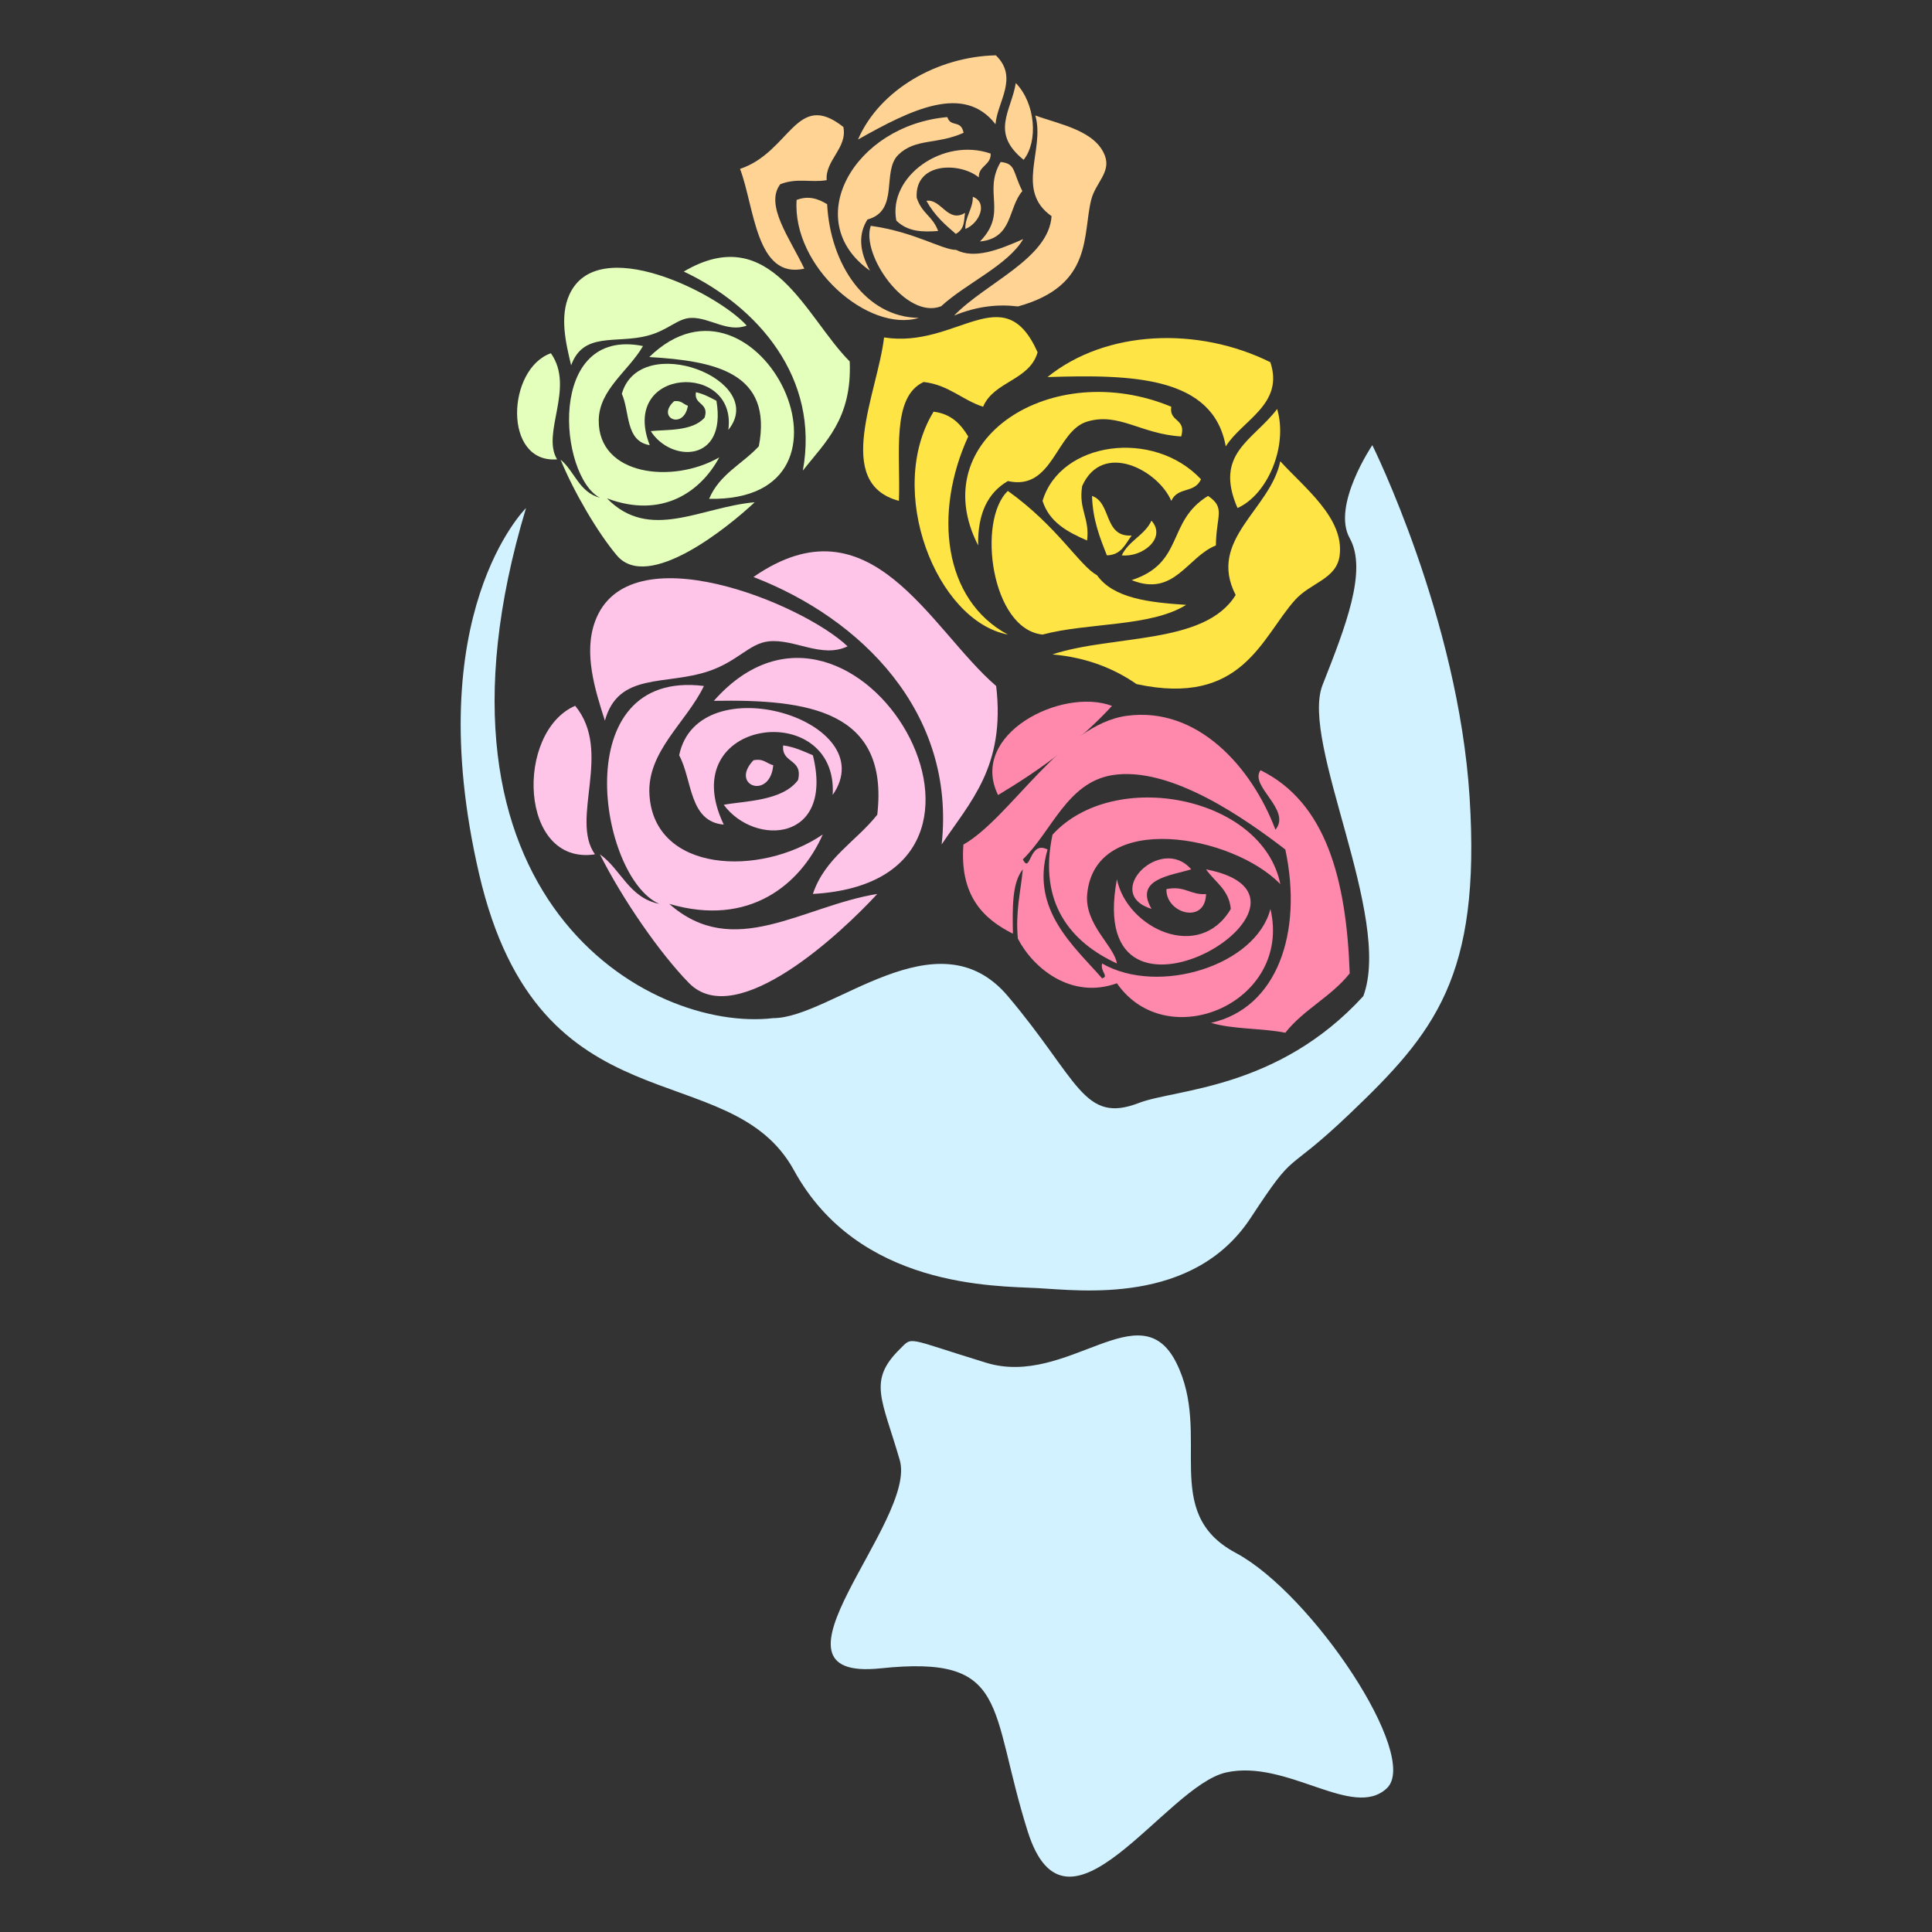 <?xml version="1.0" encoding="UTF-8" standalone="no"?>
<!-- Generator: Adobe Illustrator 15.0.2, SVG Export Plug-In . SVG Version: 6.00 Build 0)  -->

<svg
   xmlns:dc="http://purl.org/dc/elements/1.1/"
   xmlns:cc="http://creativecommons.org/ns#"
   xmlns:rdf="http://www.w3.org/1999/02/22-rdf-syntax-ns#"
   xmlns:svg="http://www.w3.org/2000/svg"
   xmlns="http://www.w3.org/2000/svg"
   xmlns:sodipodi="http://sodipodi.sourceforge.net/DTD/sodipodi-0.dtd"
   xmlns:inkscape="http://www.inkscape.org/namespaces/inkscape"
   version="1.1"
   id="レイヤー_1"
   x="0px"
   y="0px"
   width="64px"
   height="64px"
   viewBox="0 0 64 64"
   enable-background="new 0 0 64 64"
   xml:space="preserve"
   inkscape:version="0.48.4 r9939"
   sodipodi:docname="bouquet_of_flowers.svg"><rect x="0" y="0" width="64" height="64" fill="#333333" stroke="none"/><defs
     id="defs109" /><sodipodi:namedview
     pagecolor="#ffffff"
     bordercolor="#666666"
     borderopacity="1"
     objecttolerance="10"
     gridtolerance="10"
     guidetolerance="10"
     inkscape:pageopacity="0"
     inkscape:pageshadow="2"
     inkscape:window-width="640"
     inkscape:window-height="480"
     id="namedview107" /><g
     id="g3"><g
       id="g5"><path
         fill-rule="evenodd"
         clip-rule="evenodd"
         fill="#FFC5E9"
         d="M31.194,27.973c0.473-4.372-2.666-7.486-6.235-8.859    c3.894-2.701,5.851,1.731,8.04,3.611C33.313,25.389,32.135,26.564,31.194,27.973z"
         id="path7" /><path
         fill-rule="evenodd"
         clip-rule="evenodd"
         fill="#FFC5E9"
         d="M28.077,21.411c-0.863,0.41-1.76-0.262-2.625-0.164    c-0.626,0.07-1.02,0.663-1.969,0.984c-1.443,0.489-2.995,0.021-3.445,1.641c-0.329-1.023-0.71-2.234-0.328-3.281    C20.805,17.585,26.619,20.014,28.077,21.411z"
         id="path9" /><path
         fill-rule="evenodd"
         clip-rule="evenodd"
         fill="#FFC5E9"
         d="M26.928,29.613c0.396-1.19,1.432-1.739,2.133-2.625    c0.396-3.458-2.298-3.826-5.414-3.772C28.341,17.904,34.891,29.163,26.928,29.613z"
         id="path11" /><path
         fill-rule="evenodd"
         clip-rule="evenodd"
         fill="#FFC5E9"
         d="M22.17,29.942c2.134,1.885,4.395,0.078,6.891-0.329    c-1.148,1.25-4.653,4.562-6.235,2.954c-0.97-0.988-2.221-2.804-2.953-4.267c0.703,0.501,0.962,1.444,1.969,1.642    c-1.997-0.86-3.109-7.791,1.476-7.218c-0.579,1.205-1.895,2.174-1.804,3.608c0.161,2.58,3.66,2.725,5.741,1.312    C26.518,29.304,24.817,30.721,22.17,29.942z"
         id="path13" /><path
         fill-rule="evenodd"
         clip-rule="evenodd"
         fill="#FFC5E9"
         d="M19.053,23.38c1.252,1.519-0.181,3.747,0.656,4.921    C17.192,28.684,17.056,24.25,19.053,23.38z"
         id="path15" /><path
         fill-rule="evenodd"
         clip-rule="evenodd"
         fill="#FFC5E9"
         d="M27.584,26.333c0.192-3.215-5.307-2.573-3.609,0.983    c-1.157-0.101-1.035-1.48-1.477-2.296C23.122,21.995,29.298,23.867,27.584,26.333z"
         id="path17" /><path
         fill-rule="evenodd"
         clip-rule="evenodd"
         fill="#FFC5E9"
         d="M25.944,24.692c0.383,0.054,0.678,0.197,0.984,0.328    c0.709,2.871-1.924,3.029-2.953,1.64c0.672-0.129,1.937-0.114,2.461-0.819C26.609,25.121,25.881,25.302,25.944,24.692z"
         id="path19" /><path
         fill-rule="evenodd"
         clip-rule="evenodd"
         fill="#FFC5E9"
         d="M24.959,25.185c0.343-0.07,0.435,0.112,0.656,0.164    C25.51,26.508,24.161,26.026,24.959,25.185z"
         id="path21" /></g><g
       id="g23"><path
         fill-rule="evenodd"
         clip-rule="evenodd"
         fill="#E3FFBB"
         d="M26.595,15.59c0.565-3.068-1.491-5.436-3.944-6.595    c2.897-1.706,4.048,1.533,5.497,2.978C28.229,13.874,27.334,14.644,26.595,15.59z"
         id="path25" /><path
         fill-rule="evenodd"
         clip-rule="evenodd"
         fill="#E3FFBB"
         d="M24.735,10.785c-0.632,0.244-1.231-0.278-1.849-0.254    c-0.446,0.017-0.756,0.415-1.443,0.592c-1.047,0.27-2.12-0.143-2.523,0.979c-0.179-0.742-0.385-1.617-0.06-2.338    C19.792,7.696,23.778,9.719,24.735,10.785z"
         id="path27" /><path
         fill-rule="evenodd"
         clip-rule="evenodd"
         fill="#E3FFBB"
         d="M23.491,16.525c0.342-0.82,1.104-1.153,1.647-1.743    c0.462-2.426-1.424-2.827-3.631-2.954C25.106,8.318,29.147,16.627,23.491,16.525z"
         id="path29" /><path
         fill-rule="evenodd"
         clip-rule="evenodd"
         fill="#E3FFBB"
         d="M20.107,16.509c1.412,1.445,3.105,0.286,4.893,0.129    c-0.878,0.824-3.532,2.982-4.565,1.762c-0.634-0.751-1.424-2.1-1.865-3.174c0.471,0.391,0.604,1.072,1.306,1.265    c-1.366-0.714-1.788-5.675,1.424-5.028c-0.472,0.822-1.455,1.438-1.466,2.457c-0.021,1.835,2.445,2.121,3.993,1.231    C23.217,16.285,21.939,17.198,20.107,16.509z"
         id="path31" /><path
         fill-rule="evenodd"
         clip-rule="evenodd"
         fill="#E3FFBB"
         d="M18.249,11.702c0.806,1.141-0.325,2.641,0.205,3.515    C16.653,15.357,16.791,12.213,18.249,11.702z"
         id="path33" /><path
         fill-rule="evenodd"
         clip-rule="evenodd"
         fill="#E3FFBB"
         d="M24.127,14.24c0.305-2.264-3.619-2.099-2.604,0.506    c-0.813-0.132-0.655-1.102-0.924-1.701C21.199,10.938,25.47,12.587,24.127,14.24z"
         id="path35" /><path
         fill-rule="evenodd"
         clip-rule="evenodd"
         fill="#E3FFBB"
         d="M23.054,12.993c0.268,0.059,0.469,0.175,0.679,0.284    c0.35,2.068-1.52,2.042-2.175,1.005c0.482-0.057,1.376,0.021,1.784-0.45C23.501,13.333,22.978,13.421,23.054,12.993z"
         id="path37" /><path
         fill-rule="evenodd"
         clip-rule="evenodd"
         fill="#E3FFBB"
         d="M22.331,13.29c0.247-0.032,0.301,0.102,0.457,0.151    C22.651,14.255,21.722,13.843,22.331,13.29z"
         id="path39" /></g><g
       id="g41"><path
         fill-rule="evenodd"
         clip-rule="evenodd"
         fill="#FF88AD"
         d="M33.062,26.337c-0.985-2.009,2.109-3.581,3.774-2.953    C35.762,24.553,34.463,25.497,33.062,26.337z"
         id="path43" /><path
         fill-rule="evenodd"
         clip-rule="evenodd"
         fill="#FF88AD"
         d="M33.882,28.47c0.265,0.513,0.203-0.652,0.82-0.328    c-0.587,2,0.899,3.221,1.806,4.267c0.241-0.074-0.065-0.211,0-0.492c1.873,1.073,5.099,0.067,5.577-1.807    c0.725,3.101-3.417,4.866-5.086,2.462c-1.503,0.544-2.77-0.491-3.281-1.478c-0.085-0.905,0.094-1.547,0.164-2.296    c-0.366,0.454-0.34,1.299-0.328,2.132c-1.021-0.509-1.764-1.296-1.64-2.952c1.568-0.892,3.261-3.975,5.414-4.266    c2.337-0.316,4.137,1.691,4.922,3.773c0.55-0.659-0.883-1.45-0.492-1.97c2.162,1.064,2.845,3.607,2.953,6.729    c-0.602,0.766-1.533,1.2-2.133,1.967c-0.776-0.154-1.747-0.111-2.461-0.328c2.194-0.488,3.048-2.994,2.461-5.742    c-1.263-0.969-3.793-2.785-5.741-2.462C35.349,25.928,34.845,27.53,33.882,28.47z"
         id="path45" /><path
         fill-rule="evenodd"
         clip-rule="evenodd"
         fill="#FF88AD"
         d="M34.866,27.65c2.033-2.233,6.957-1.279,7.547,1.64    c-1.571-1.635-6.135-2.458-6.398,0.327c-0.096,1.008,0.896,1.716,0.984,2.299C35.47,31.213,34.384,29.913,34.866,27.65z"
         id="path47" /><path
         fill-rule="evenodd"
         clip-rule="evenodd"
         fill="#FF88AD"
         d="M39.46,28.798c-0.691,0.211-1.895,0.32-1.313,1.311    C36.497,29.597,38.46,27.633,39.46,28.798z"
         id="path49" /><path
         fill-rule="evenodd"
         clip-rule="evenodd"
         fill="#FF88AD"
         d="M39.952,28.798c4.907,0.953-4.084,6.391-2.953,0.328    c0.336,1.628,2.729,2.757,3.773,0.983C40.71,29.463,40.242,29.22,39.952,28.798z"
         id="path51" /><path
         fill-rule="evenodd"
         clip-rule="evenodd"
         fill="#FF88AD"
         d="M38.639,29.453c0.619-0.124,0.784,0.202,1.313,0.164    C39.926,30.632,38.616,30.262,38.639,29.453z"
         id="path53" /></g><g
       id="g55"><path
         fill-rule="evenodd"
         clip-rule="evenodd"
         fill="#FFE445"
         d="M34.372,11.67c-0.268,0.937-1.45,0.957-1.806,1.804    c-0.702-0.227-1.136-0.724-1.968-0.82c-1.086,0.5-0.761,2.411-0.82,3.938c-2.195-0.588-0.711-3.556-0.492-5.414    C31.698,11.56,33.25,9.151,34.372,11.67z"
         id="path57" /><path
         fill-rule="evenodd"
         clip-rule="evenodd"
         fill="#FFE445"
         d="M40.605,14.787c-0.417-2.318-3.081-2.388-5.906-2.296    c1.94-1.57,4.995-1.679,7.383-0.492C42.546,13.389,41.156,13.913,40.605,14.787z"
         id="path59" /><path
         fill-rule="evenodd"
         clip-rule="evenodd"
         fill="#FFE445"
         d="M39.129,14.458c-1.339-0.079-2.067-0.809-3.118-0.492    c-1.036,0.314-1.124,2.306-2.624,1.97c-0.657,0.38-1.007,1.072-0.984,2.132c-1.809-3.52,2.448-6.236,6.397-4.594    C38.721,13.992,39.304,13.847,39.129,14.458z"
         id="path61" /><path
         fill-rule="evenodd"
         clip-rule="evenodd"
         fill="#FFE445"
         d="M42.307,13.548c0.368,1.246-0.326,2.844-1.313,3.281    C40.207,15.015,41.512,14.598,42.307,13.548z"
         id="path63" /><path
         fill-rule="evenodd"
         clip-rule="evenodd"
         fill="#FFE445"
         d="M30.926,13.638c0.586,0.07,0.9,0.413,1.148,0.82    c-1.153,2.519-0.835,5.411,1.313,6.563C31.013,20.567,29.327,16.25,30.926,13.638z"
         id="path65" /><path
         fill-rule="evenodd"
         clip-rule="evenodd"
         fill="#FFE445"
         d="M38.8,16.592c-0.433-1.018-2.277-1.998-2.952-0.492    c-0.126,0.782,0.256,1.055,0.163,1.804c-0.649-0.28-1.251-0.605-1.475-1.312c0.591-1.974,3.675-2.393,5.249-0.715    C39.559,16.361,39.026,16.108,38.8,16.592z"
         id="path67" /><path
         fill-rule="evenodd"
         clip-rule="evenodd"
         fill="#FFE445"
         d="M42.41,15.279c0.793,0.873,2.125,1.884,1.968,3.118    c-0.1,0.79-0.956,0.897-1.477,1.477c-1.112,1.237-1.74,3.545-5.25,2.788c-0.743-0.513-1.636-0.879-2.788-0.984    c2.015-0.663,5.05-0.309,6.07-1.968C39.988,17.875,42.089,16.874,42.41,15.279z"
         id="path69" /><path
         fill-rule="evenodd"
         clip-rule="evenodd"
         fill="#FFE445"
         d="M40.017,16.428c0.589,0.396,0.273,0.643,0.261,1.64    c-0.952,0.38-1.378,1.722-2.79,1.149C39.247,18.643,38.635,17.274,40.017,16.428z"
         id="path71" /><path
         fill-rule="evenodd"
         clip-rule="evenodd"
         fill="#FFE445"
         d="M36.667,18.397c-0.232-0.588-0.469-1.173-0.492-1.969    c0.651,0.224,0.381,1.371,1.313,1.312C37.276,18.021,37.148,18.385,36.667,18.397z"
         id="path73" /><path
         fill-rule="evenodd"
         clip-rule="evenodd"
         fill="#FFE445"
         d="M38.144,17.248c0.512,0.575-0.303,1.222-0.984,1.149    C37.388,17.912,37.918,17.732,38.144,17.248z"
         id="path75" /><path
         fill-rule="evenodd"
         clip-rule="evenodd"
         fill="#FFE445"
         d="M36.339,19.053c-0.563-0.294-1.313-1.621-2.952-2.79    c-1.027,0.969-0.557,4.58,1.149,4.758c1.509-0.403,3.58-0.249,4.757-0.984C38.062,19.956,36.882,19.822,36.339,19.053z"
         id="path77" /></g><g
       id="g79"><path
         fill-rule="evenodd"
         clip-rule="evenodd"
         fill="#FFD394"
         d="M27.937,4.206c0.144,0.691-0.607,1.101-0.552,1.762    c-0.526,0.089-0.969-0.084-1.536,0.133c-0.527,0.686,0.321,1.8,0.795,2.799c-1.604,0.359-1.648-2.042-2.129-3.305    C26.187,5.032,26.375,2.968,27.937,4.206z"
         id="path81" /><path
         fill-rule="evenodd"
         clip-rule="evenodd"
         fill="#FFD394"
         d="M32.977,4.115c-1.043-1.346-2.773-0.498-4.555,0.507    c0.717-1.656,2.639-2.748,4.567-2.789C33.752,2.57,33.037,3.371,32.977,4.115z"
         id="path83" /><path
         fill-rule="evenodd"
         clip-rule="evenodd"
         fill="#FFD394"
         d="M31.921,4.399c-0.885,0.398-1.597,0.174-2.164,0.729    c-0.56,0.549,0.051,1.854-1.021,2.143c-0.295,0.463-0.287,1.023,0.083,1.696c-2.337-1.649-0.52-4.818,2.561-5.088    C31.502,4.236,31.828,3.949,31.921,4.399z"
         id="path85" /><path
         fill-rule="evenodd"
         clip-rule="evenodd"
         fill="#FFD394"
         d="M33.65,2.752c0.655,0.675,0.746,1.933,0.259,2.542    C32.797,4.394,33.495,3.691,33.65,2.752z"
         id="path87" /><path
         fill-rule="evenodd"
         clip-rule="evenodd"
         fill="#FFD394"
         d="M26.389,6.623c0.399-0.152,0.714-0.038,1.011,0.141    c0.104,2,1.277,3.747,3.039,3.766C28.766,11.034,26.239,8.832,26.389,6.623z"
         id="path89" /><path
         fill-rule="evenodd"
         clip-rule="evenodd"
         fill="#FFD394"
         d="M32.425,5.877c-0.619-0.509-2.129-0.518-2.058,0.674    c0.183,0.545,0.519,0.59,0.71,1.101c-0.51,0.038-1.006,0.031-1.385-0.345c-0.283-1.465,1.553-2.767,3.125-2.219    C32.833,5.476,32.408,5.491,32.425,5.877z"
         id="path91" /><path
         fill-rule="evenodd"
         clip-rule="evenodd"
         fill="#FFD394"
         d="M34.296,3.826C35.1,4.12,36.29,4.321,36.604,5.165    c0.2,0.541-0.313,0.896-0.453,1.441c-0.298,1.167,0.075,2.854-2.43,3.545c-0.648-0.079-1.343-0.014-2.116,0.303    c1.069-1.099,3.133-1.888,3.23-3.293C33.615,6.301,34.627,4.956,34.296,3.826z"
         id="path93" /><path
         fill-rule="evenodd"
         clip-rule="evenodd"
         fill="#FFD394"
         d="M33.149,5.366c0.51,0.056,0.391,0.319,0.718,0.963    c-0.484,0.563-0.308,1.564-1.404,1.67C33.398,7.04,32.547,6.371,33.149,5.366z"
         id="path95" /><path
         fill-rule="evenodd"
         clip-rule="evenodd"
         fill="#FFD394"
         d="M31.662,7.748c-0.346-0.298-0.693-0.594-0.974-1.096    c0.491-0.076,0.702,0.75,1.281,0.4C31.926,7.304,31.968,7.58,31.662,7.748z"
         id="path97" /><path
         fill-rule="evenodd"
         clip-rule="evenodd"
         fill="#FFD394"
         d="M32.225,6.518c0.519,0.197,0.214,0.884-0.246,1.066    C31.96,7.196,32.24,6.902,32.225,6.518z"
         id="path99" /><path
         fill-rule="evenodd"
         clip-rule="evenodd"
         fill="#FFD394"
         d="M31.673,8.278c-0.46,0.001-1.385-0.599-2.828-0.797    c-0.333,0.964,1.179,3.121,2.331,2.664c0.833-0.765,2.212-1.358,2.719-2.225C33.079,8.281,32.278,8.59,31.673,8.278z"
         id="path101" /></g><path
       fill-rule="evenodd"
       clip-rule="evenodd"
       fill="#D2F2FF"
       d="M17.425,16.83c0,0-3.553,3.491-1.555,12.116   c1.997,8.625,8.294,5.921,10.432,9.823c2.137,3.901,6.667,3.826,8.069,3.901c1.401,0.074,5.154,0.574,7.058-2.324   c1.569-2.389,1.035-1.311,3.28-3.449c2.816-2.686,4.349-4.537,3.974-10.479S45.46,14.746,45.46,14.746s-1.353,2.003-0.75,3.08   c0.601,1.076-0.149,2.957-0.899,4.865s2.328,7.684,1.35,10.308c-2.832,3.098-6.23,3.073-7.429,3.536   c-1.841,0.713-2.001-0.763-4.345-3.536c-2.345-2.774-5.859,0.728-7.771,0.728C21.506,34.211,13.534,29.754,17.425,16.83z"
       id="path103" /><path
       fill-rule="evenodd"
       clip-rule="evenodd"
       fill="#D2F2FF"
       d="M29.805,44.694c0.443-0.438,0.171-0.375,2.867,0.45   c2.695,0.824,5.097-2.4,6.295,0c1.198,2.398-0.558,4.948,1.97,6.298c2.528,1.35,6.127,6.748,5.002,7.798   c-1.124,1.05-3.299-0.975-5.322-0.525c-2.025,0.45-5.275,6.073-6.574,1.949c-1.299-4.123-0.572-5.848-4.872-5.398   c-4.3,0.45,1.221-4.873,0.635-6.897C29.219,46.344,28.741,45.744,29.805,44.694z"
       id="path105" /></g></svg>